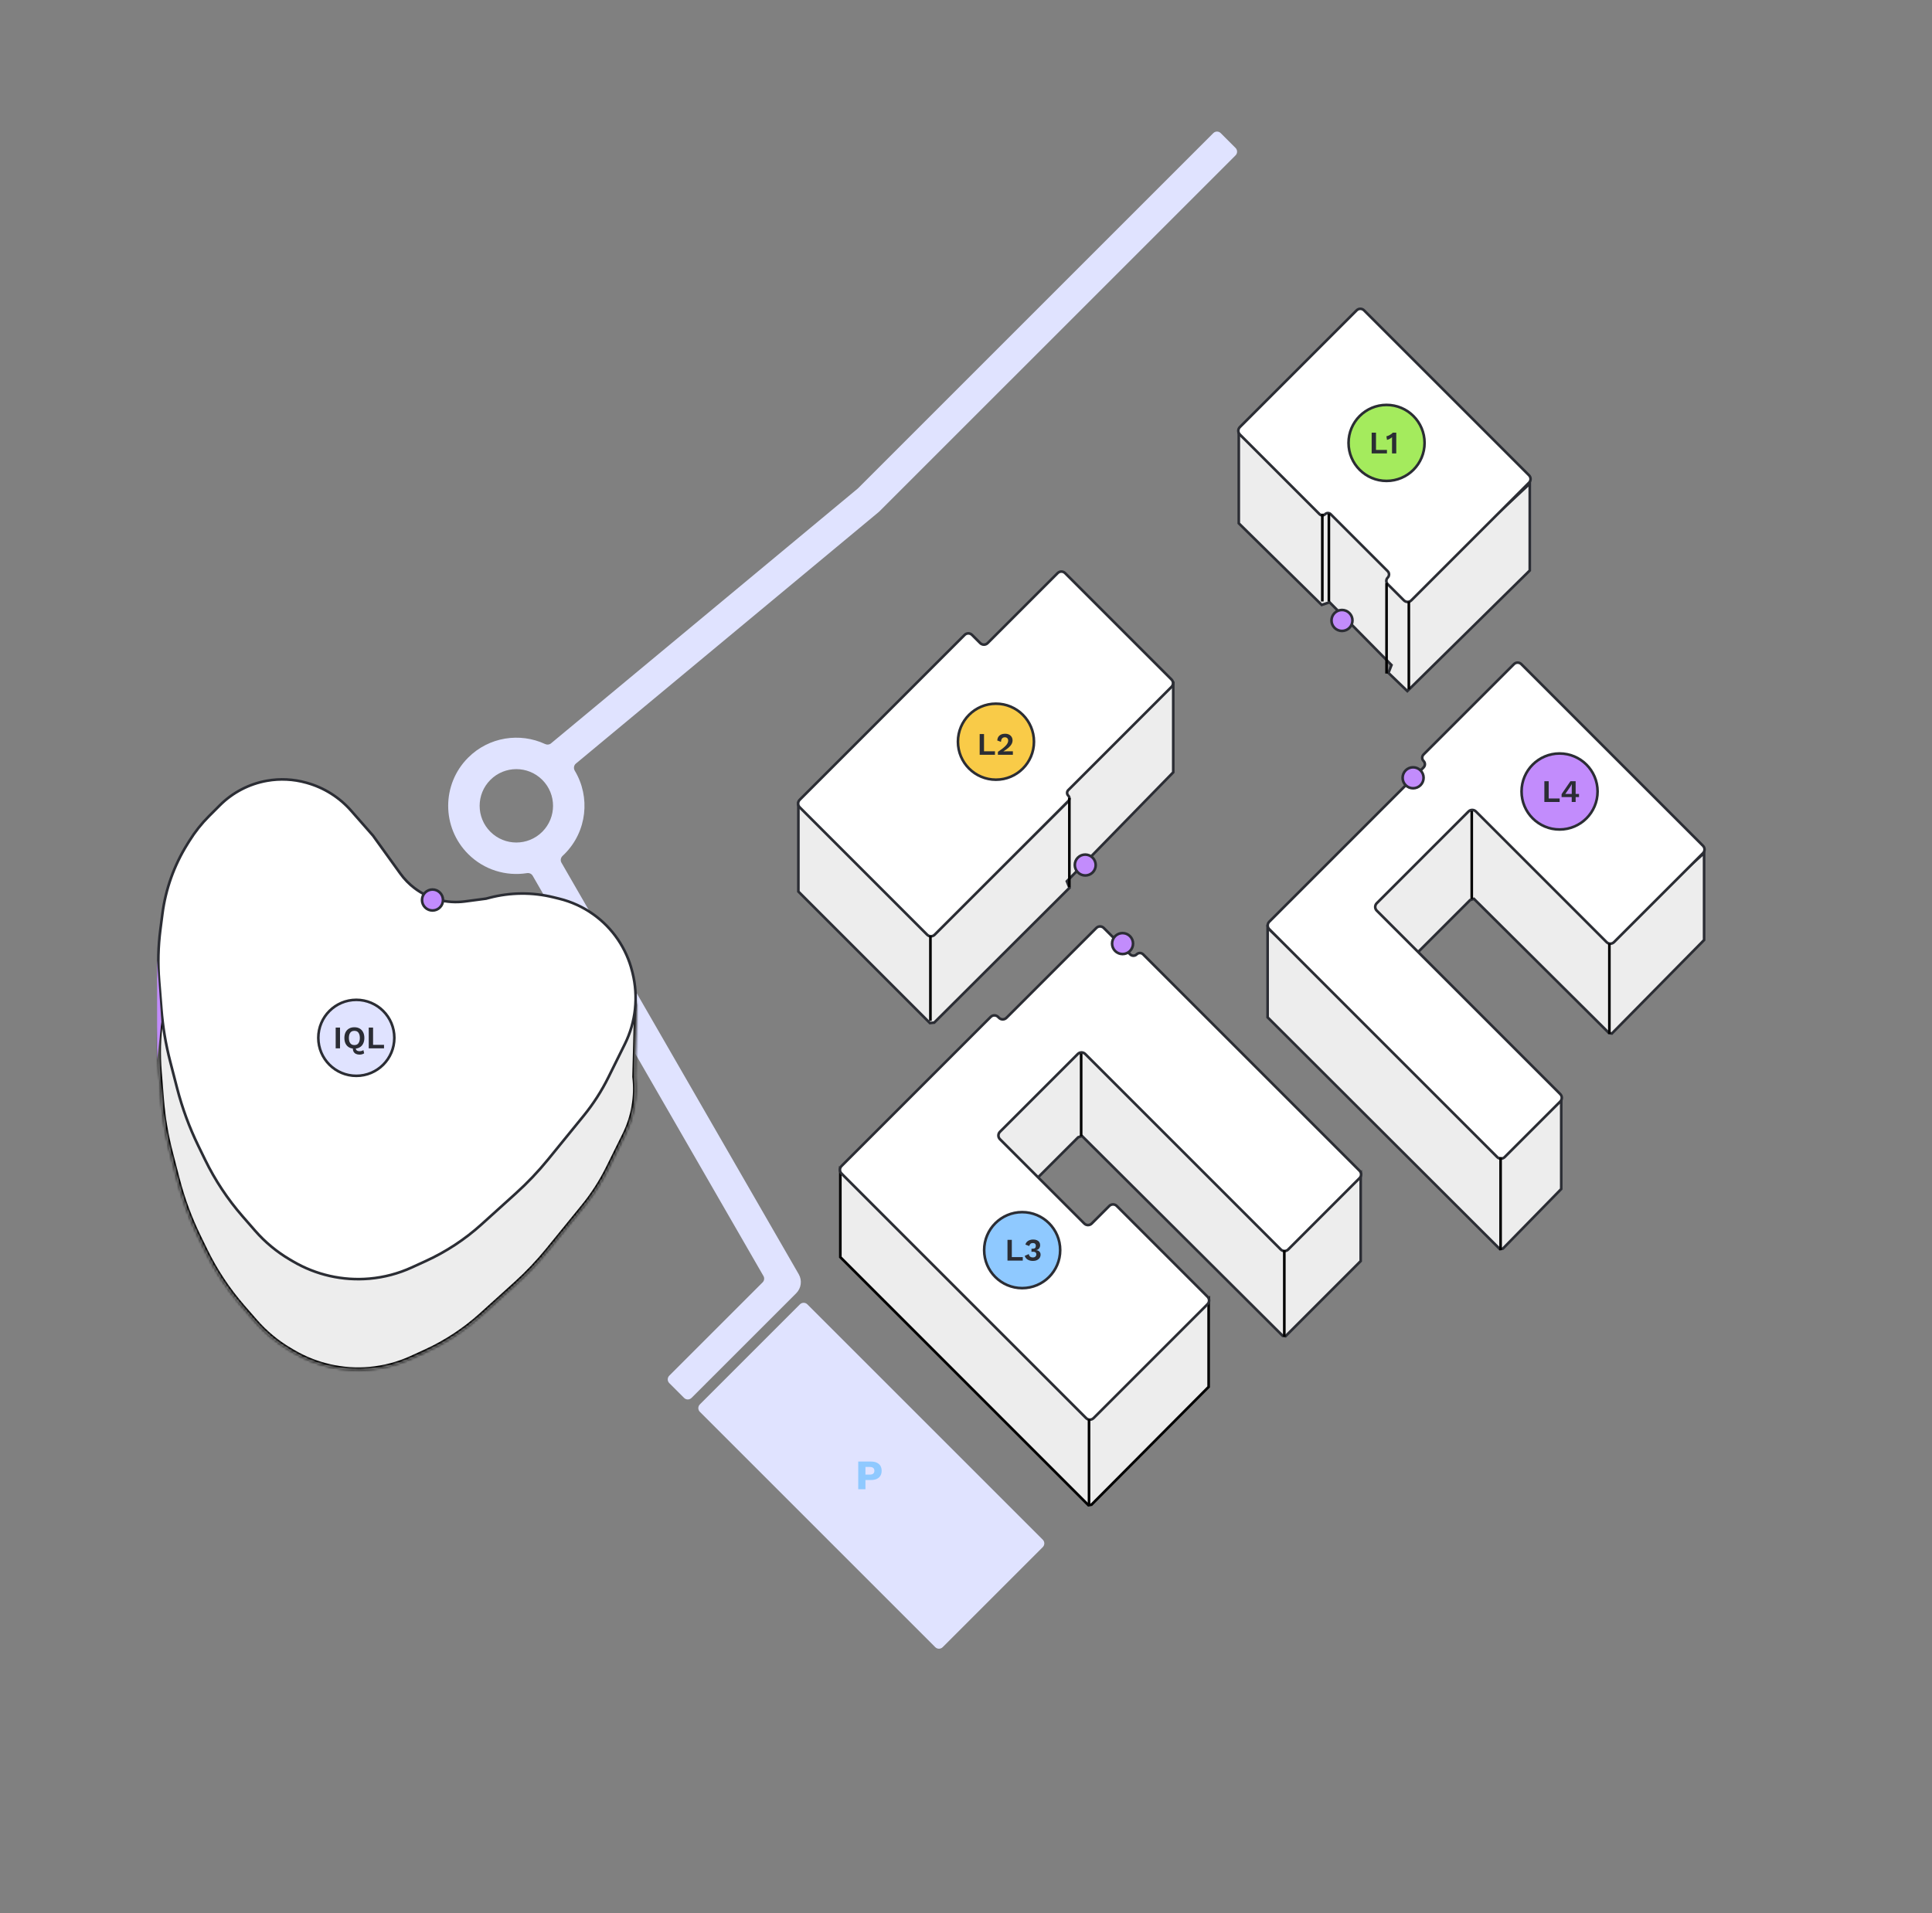 <svg width="737" height="730" viewBox="0 0 737 730" fill="none" xmlns="http://www.w3.org/2000/svg">
<rect x="0" y="0" width="737" height="730" fill="#808080" stroke="none"/>
<mask id="mask0_755_8155" style="mask-type:alpha" maskUnits="userSpaceOnUse" x="0" y="0" width="737" height="730">
<rect width="737" height="730" fill="#D9D9D9"/>
</mask>
<g mask="url(#mask0_755_8155)">
<path d="M406.041 302.594L447.56 261.087L447.56 294.676L407.202 336.031L406.975 336.264L407.096 336.566L407.973 338.759L356.381 390.184L354.744 390.358L304.56 340.173L304.56 307.087L353.781 356.29L353.899 356.408L354.065 356.431L356.046 356.708L356.292 356.743L356.468 356.567L407.343 305.854L407.603 305.595L407.434 305.269L406.041 302.594Z" fill="#EDEDED" stroke="#2B2D34"/>
<path d="M416.817 332.884C415.267 334.434 412.745 334.43 411.183 332.869C409.622 331.307 409.618 328.785 411.168 327.235C412.718 325.685 415.241 325.689 416.802 327.25C418.364 328.811 418.367 331.334 416.817 332.884Z" fill="#C28CFC" stroke="#2B2D34"/>
<path fill-rule="evenodd" clip-rule="evenodd" d="M335.561 195.04L471.326 59.276C472.107 58.494 472.107 57.228 471.326 56.447L465.669 50.79C464.888 50.009 463.622 50.009 462.841 50.79L327.272 186.359L210.192 283.641C209.568 284.159 208.695 284.243 207.96 283.9C198.335 279.412 186.528 281.141 178.584 289.085C168.43 299.239 168.43 315.701 178.584 325.855C184.699 331.97 193.103 334.402 201.038 333.151C201.897 333.016 202.767 333.395 203.201 334.148L291.237 486.878C291.689 487.662 291.559 488.652 290.919 489.291L255.305 524.905C254.524 525.686 254.524 526.953 255.305 527.734L260.962 533.391C261.743 534.172 263.009 534.172 263.79 533.391L303.742 493.439C305.661 491.52 306.053 488.551 304.697 486.2L214.177 329.161C213.686 328.309 213.892 327.234 214.614 326.566C214.864 326.335 215.11 326.098 215.353 325.855C223.97 317.238 225.274 304.078 219.266 294.086C218.729 293.193 218.877 292.027 219.679 291.36L335.153 195.412C335.295 195.294 335.431 195.17 335.561 195.04ZM206.868 317.369C201.401 322.837 192.536 322.837 187.069 317.369C181.602 311.902 181.602 303.038 187.069 297.57C192.536 292.103 201.401 292.103 206.868 297.57C212.335 303.038 212.335 311.902 206.868 317.369Z" fill="#E0E3FF"/>
<path d="M397.787 587.484L307.984 497.682C307.203 496.901 305.937 496.901 305.156 497.682L266.972 535.866C266.191 536.647 266.191 537.913 266.972 538.694L356.774 628.497C357.555 629.278 358.822 629.278 359.603 628.497L397.787 590.313C398.568 589.532 398.568 588.265 397.787 587.484Z" fill="#E0E3FF"/>
<path d="M332.238 557.671C333.102 557.671 333.838 557.81 334.446 558.087C335.054 558.364 335.518 558.764 335.838 559.287C336.158 559.81 336.318 560.444 336.318 561.191C336.318 561.938 336.158 562.572 335.838 563.095C335.518 563.618 335.054 564.018 334.446 564.295C333.838 564.572 333.102 564.711 332.238 564.711H330.142V568.231H327.39V557.671H332.238ZM331.806 562.647C332.382 562.647 332.814 562.53 333.102 562.295C333.4 562.05 333.55 561.682 333.55 561.191C333.55 560.7 333.4 560.338 333.102 560.103C332.814 559.858 332.382 559.735 331.806 559.735H330.142V562.647H331.806Z" fill="#8FC9FF"/>
<path d="M613.22 357.854L613.554 358.189L613.907 357.873L650.06 325.499L650.06 358.675L614.88 394.35L613.808 394.2L562.473 343.169L562.254 342.951L561.961 343.049L560.9 343.406L560.789 343.443L560.706 343.526L535.955 368.267L520.428 350.314L520.428 344.092L556.257 309.378L561.019 305.666L613.22 357.854Z" fill="#EDEDED" stroke="#2B2D34"/>
<path d="M573.218 437.865L573.539 438.166L573.878 437.885L595.56 419.943L595.56 453.676L573.313 476.417L572.174 476.63L483.56 388.173L483.56 354.032L573.218 437.865Z" fill="#EDEDED" stroke="#2B2D34"/>
<path d="M543.043 287.886L577.514 253.414C578.295 252.633 579.561 252.633 580.342 253.414L649.639 322.711C650.42 323.492 650.42 324.758 649.639 325.539L615.698 359.48C614.917 360.261 613.65 360.261 612.869 359.48L563.018 309.629C562.237 308.848 560.971 308.848 560.19 309.629L525.188 344.631C524.407 345.412 524.407 346.678 525.188 347.459L595.192 417.463C595.973 418.244 595.973 419.51 595.192 420.291L573.978 441.505C573.197 442.286 571.931 442.286 571.15 441.505L484.176 354.53C483.395 353.749 483.395 352.483 484.176 351.702L543.043 292.835C543.726 292.152 543.726 291.044 543.043 290.361C542.359 289.677 542.359 288.569 543.043 287.886Z" fill="white" stroke="#2B2D34"/>
<circle cx="594.928" cy="302" r="14.5" fill="#C28CFC" stroke="#2B2D34"/>
<path d="M590.78 304.668H594.956V306H589.124V298.08H590.78V304.668ZM599.562 306V304.14H595.698V303.06C595.738 302.98 595.794 302.884 595.866 302.772C595.946 302.652 596.034 302.516 596.13 302.364L599.082 298.08H601.062V302.94H602.346V304.14H601.062V306H599.562ZM597.114 302.94H599.574V300.324C599.574 300.156 599.578 299.976 599.586 299.784C599.594 299.592 599.602 299.404 599.61 299.22H599.586C599.498 299.396 599.39 299.588 599.262 299.796C599.142 299.996 599.03 300.176 598.926 300.336L597.27 302.712C597.246 302.752 597.218 302.792 597.186 302.832C597.162 302.864 597.138 302.9 597.114 302.94Z" fill="#2B2D34"/>
<circle cx="539.054" cy="296.774" r="4" transform="rotate(45 539.054 296.774)" fill="#C28CFC" stroke="#2B2D34"/>
<path d="M415.708 540.736L416.063 541.089L416.416 540.733L461.06 495.598L461.06 529.175L416.368 574.128L415.228 574.341L320.56 479.674L320.56 446.084L415.708 540.736Z" fill="#EDEDED" stroke="black"/>
<path d="M489.709 476.235L490.062 476.584L490.414 476.233L519.06 447.586L519.06 481.172L490.383 509.85L489.308 509.699L412.973 433.668L412.754 433.45L412.46 433.549L411.401 433.905L411.29 433.943L411.207 434.026L395.929 449.293L379.141 432.505L381.408 430.31L381.411 430.307L411.735 400.41L413.307 400.63L489.709 476.235Z" fill="#EDEDED" stroke="#2B2D34"/>
<path d="M383.927 388.366L418.222 354.072C419.003 353.291 420.269 353.291 421.05 354.072L431.126 364.148C431.81 364.831 432.918 364.831 433.601 364.148C434.285 363.464 435.393 363.464 436.076 364.148L518.631 446.703C519.412 447.484 519.412 448.75 518.631 449.531L491.407 476.755C490.626 477.536 489.36 477.536 488.579 476.755L413.979 402.155C413.198 401.374 411.932 401.374 411.151 402.155L381.452 431.853C380.671 432.634 380.671 433.901 381.452 434.682L413.625 466.855C414.406 467.636 415.673 467.636 416.454 466.855L423.171 460.138C423.952 459.357 425.219 459.357 426 460.138L460.648 494.786C461.429 495.567 461.429 496.833 460.648 497.614L417.161 541.101C416.38 541.882 415.114 541.882 414.333 541.101L320.994 447.763C320.213 446.982 320.213 445.716 320.994 444.935L377.917 388.013C378.698 387.232 379.964 387.232 380.745 388.013L381.098 388.366C381.88 389.147 383.146 389.147 383.927 388.366Z" fill="white" stroke="#2B2D34"/>
<circle cx="389.928" cy="477" r="14.5" fill="#8FC9FF" stroke="#2B2D34"/>
<path d="M385.98 479.668H390.156V481H384.324V473.08H385.98V479.668ZM394.063 481.12C393.271 481.12 392.595 480.956 392.035 480.628C391.483 480.292 391.103 479.812 390.895 479.188L392.455 478.504C392.511 478.792 392.603 479.032 392.731 479.224C392.859 479.408 393.031 479.548 393.247 479.644C393.471 479.74 393.735 479.788 394.039 479.788C394.311 479.788 394.539 479.74 394.723 479.644C394.915 479.548 395.063 479.412 395.167 479.236C395.271 479.06 395.323 478.86 395.323 478.636C395.323 478.396 395.275 478.2 395.179 478.048C395.091 477.896 394.955 477.788 394.771 477.724C394.587 477.652 394.355 477.616 394.075 477.616C393.971 477.616 393.871 477.62 393.775 477.628C393.687 477.628 393.587 477.636 393.475 477.652V476.44C393.539 476.448 393.603 476.456 393.667 476.464C393.739 476.464 393.811 476.464 393.883 476.464C394.331 476.464 394.651 476.376 394.843 476.2C395.043 476.016 395.143 475.724 395.143 475.324C395.143 474.996 395.043 474.744 394.843 474.568C394.651 474.384 394.375 474.292 394.015 474.292C393.631 474.292 393.327 474.388 393.103 474.58C392.879 474.764 392.723 475.048 392.635 475.432L391.159 474.88C391.255 474.48 391.439 474.136 391.711 473.848C391.991 473.56 392.335 473.34 392.743 473.188C393.151 473.028 393.603 472.948 394.099 472.948C394.691 472.948 395.183 473.04 395.575 473.224C395.975 473.408 396.275 473.66 396.475 473.98C396.683 474.3 396.787 474.668 396.787 475.084C396.787 475.412 396.735 475.692 396.631 475.924C396.535 476.148 396.407 476.34 396.247 476.5C396.095 476.652 395.935 476.768 395.767 476.848C395.599 476.928 395.443 476.976 395.299 476.992V477.028C395.483 477.036 395.671 477.076 395.863 477.148C396.055 477.212 396.231 477.312 396.391 477.448C396.559 477.584 396.695 477.76 396.799 477.976C396.903 478.184 396.955 478.432 396.955 478.72C396.955 479.2 396.827 479.624 396.571 479.992C396.323 480.352 395.983 480.632 395.551 480.832C395.119 481.024 394.623 481.12 394.063 481.12Z" fill="#2B2D34"/>
<circle cx="428.223" cy="360.031" r="4" transform="rotate(45 428.223 360.031)" fill="#C28CFC" stroke="#2B2D34"/>
<mask id="path-19-inside-1_755_8155" fill="white">
<path fill-rule="evenodd" clip-rule="evenodd" d="M242.203 410.835C243.093 418.413 241.779 426.125 238.364 433.028L232.096 445.698C229.511 450.924 226.348 455.844 222.667 460.366L209.111 477.021C205.347 481.645 201.235 485.974 196.812 489.971L183.655 501.86C177.33 507.575 170.167 512.287 162.414 515.831L157.042 518.287C151.96 520.61 146.519 522.048 140.953 522.539C130.786 523.436 120.592 521.14 111.79 515.971L110.569 515.254C105.588 512.329 101.113 508.616 97.319 504.26L92.511 498.739C86.832 492.219 82.038 484.979 78.251 477.207L75.674 471.916C72.247 464.883 69.535 457.523 67.577 449.948L64.922 439.674C63.236 433.152 62.117 426.497 61.577 419.783L60.705 408.942C60.179 402.408 60.338 395.837 61.18 389.336L61.949 383.391C63.171 373.949 66.408 364.879 71.44 356.797L72.297 355.421C74.406 352.034 76.895 348.899 79.716 346.078L83.863 341.931C88.756 337.038 95.036 333.769 101.85 332.566C106.828 331.688 111.939 331.939 116.806 333.302L117.081 333.379C123.612 335.208 129.471 338.895 133.944 343.993L142.292 353.506L152.729 368.001C154.248 370.111 156.074 371.981 158.146 373.551C163.618 377.697 170.505 379.518 177.311 378.619L185.426 377.547L186.615 377.234C194.651 375.12 203.088 375.051 211.157 377.035L213.345 377.573C218.024 378.724 222.442 380.754 226.362 383.554C229.564 385.841 232.366 388.593 234.69 391.694L242.928 382L242.203 410.835Z"/>
</mask>
<path fill-rule="evenodd" clip-rule="evenodd" d="M242.203 410.835C243.093 418.413 241.779 426.125 238.364 433.028L232.096 445.698C229.511 450.924 226.348 455.844 222.667 460.366L209.111 477.021C205.347 481.645 201.235 485.974 196.812 489.971L183.655 501.86C177.33 507.575 170.167 512.287 162.414 515.831L157.042 518.287C151.96 520.61 146.519 522.048 140.953 522.539C130.786 523.436 120.592 521.14 111.79 515.971L110.569 515.254C105.588 512.329 101.113 508.616 97.319 504.26L92.511 498.739C86.832 492.219 82.038 484.979 78.251 477.207L75.674 471.916C72.247 464.883 69.535 457.523 67.577 449.948L64.922 439.674C63.236 433.152 62.117 426.497 61.577 419.783L60.705 408.942C60.179 402.408 60.338 395.837 61.18 389.336L61.949 383.391C63.171 373.949 66.408 364.879 71.44 356.797L72.297 355.421C74.406 352.034 76.895 348.899 79.716 346.078L83.863 341.931C88.756 337.038 95.036 333.769 101.85 332.566C106.828 331.688 111.939 331.939 116.806 333.302L117.081 333.379C123.612 335.208 129.471 338.895 133.944 343.993L142.292 353.506L152.729 368.001C154.248 370.111 156.074 371.981 158.146 373.551C163.618 377.697 170.505 379.518 177.311 378.619L185.426 377.547L186.615 377.234C194.651 375.12 203.088 375.051 211.157 377.035L213.345 377.573C218.024 378.724 222.442 380.754 226.362 383.554C229.564 385.841 232.366 388.593 234.69 391.694L242.928 382L242.203 410.835Z" fill="#EDEDED"/>
<path d="M238.364 433.028L237.468 432.584L237.468 432.584L238.364 433.028ZM242.203 410.835L241.204 410.81L241.202 410.881L241.21 410.952L242.203 410.835ZM232.096 445.698L232.992 446.141L232.992 446.141L232.096 445.698ZM222.667 460.366L223.443 460.997L223.443 460.997L222.667 460.366ZM209.111 477.021L208.335 476.39L208.335 476.39L209.111 477.021ZM196.812 489.971L196.141 489.229L196.141 489.229L196.812 489.971ZM183.655 501.86L182.985 501.118L182.985 501.118L183.655 501.86ZM162.414 515.831L162.83 516.74L162.83 516.74L162.414 515.831ZM157.042 518.287L157.457 519.196L157.457 519.196L157.042 518.287ZM140.953 522.539L141.041 523.535L141.041 523.535L140.953 522.539ZM111.79 515.971L112.297 515.109L112.297 515.109L111.79 515.971ZM110.569 515.254L110.062 516.116L110.062 516.116L110.569 515.254ZM97.319 504.26L96.565 504.916L96.565 504.916L97.319 504.26ZM92.511 498.739L91.757 499.396L91.757 499.396L92.511 498.739ZM78.251 477.207L79.15 476.769L79.15 476.769L78.251 477.207ZM75.674 471.916L76.573 471.478L76.573 471.478L75.674 471.916ZM67.577 449.948L68.545 449.698L68.545 449.698L67.577 449.948ZM64.922 439.674L63.954 439.924L63.954 439.924L64.922 439.674ZM61.577 419.783L60.58 419.863L60.58 419.863L61.577 419.783ZM60.705 408.942L61.702 408.862L60.705 408.942ZM61.18 389.336L62.171 389.464L62.171 389.464L61.18 389.336ZM61.949 383.391L60.957 383.263L60.957 383.263L61.949 383.391ZM71.44 356.797L72.289 357.325L72.289 357.325L71.44 356.797ZM72.297 355.421L71.448 354.892L71.448 354.892L72.297 355.421ZM79.716 346.078L80.424 346.785L79.716 346.078ZM83.863 341.931L83.156 341.224L83.863 341.931ZM101.85 332.566L102.024 333.551L102.024 333.551L101.85 332.566ZM116.806 333.302L116.536 334.265L116.536 334.265L116.806 333.302ZM117.081 333.379L117.351 332.416L117.351 332.416L117.081 333.379ZM133.944 343.993L133.193 344.653L133.193 344.653L133.944 343.993ZM142.292 353.506L143.104 352.921L143.076 352.882L143.044 352.846L142.292 353.506ZM152.729 368.001L153.54 367.417L153.54 367.417L152.729 368.001ZM158.146 373.551L157.542 374.348L157.542 374.348L158.146 373.551ZM177.311 378.619L177.442 379.61L177.442 379.61L177.311 378.619ZM185.426 377.547L185.557 378.539L185.619 378.53L185.68 378.514L185.426 377.547ZM186.615 377.234L186.36 376.267L186.36 376.267L186.615 377.234ZM211.157 377.035L210.919 378.007L210.919 378.007L211.157 377.035ZM213.345 377.573L213.584 376.602L213.584 376.602L213.345 377.573ZM226.362 383.554L226.944 382.741L226.944 382.741L226.362 383.554ZM234.69 391.694L233.889 392.294L234.64 393.296L235.452 392.342L234.69 391.694ZM242.928 382L243.928 382.026L243.999 379.196L242.166 381.353L242.928 382ZM239.261 433.471C242.762 426.395 244.108 418.487 243.196 410.719L241.21 410.952C242.077 418.338 240.797 425.856 237.468 432.584L239.261 433.471ZM232.992 446.141L239.261 433.471L237.468 432.584L231.2 445.254L232.992 446.141ZM223.443 460.997C227.171 456.417 230.374 451.434 232.992 446.141L231.2 445.254C228.647 450.413 225.525 455.27 221.892 459.734L223.443 460.997ZM209.886 477.652L223.443 460.997L221.892 459.734L208.335 476.39L209.886 477.652ZM197.482 490.713C201.944 486.682 206.09 482.316 209.886 477.652L208.335 476.39C204.604 480.974 200.527 485.266 196.141 489.229L197.482 490.713ZM184.326 502.602L197.482 490.713L196.141 489.229L182.985 501.118L184.326 502.602ZM162.83 516.74C170.675 513.154 177.925 508.386 184.326 502.602L182.985 501.118C176.736 506.765 169.658 511.42 161.998 514.922L162.83 516.74ZM157.457 519.196L162.83 516.74L161.998 514.922L156.626 517.377L157.457 519.196ZM141.041 523.535C146.72 523.034 152.272 521.567 157.457 519.196L156.626 517.377C151.648 519.653 146.318 521.062 140.865 521.543L141.041 523.535ZM111.284 516.834C120.265 522.108 130.666 524.451 141.041 523.535L140.865 521.543C130.905 522.422 120.919 520.173 112.297 515.109L111.284 516.834ZM110.062 516.116L111.284 516.834L112.297 515.109L111.075 514.392L110.062 516.116ZM96.565 504.916C100.43 509.354 104.988 513.136 110.062 516.116L111.075 514.392C106.187 511.521 101.796 507.877 98.073 503.603L96.565 504.916ZM91.757 499.396L96.565 504.916L98.073 503.603L93.265 498.082L91.757 499.396ZM77.352 477.645C81.177 485.496 86.02 492.81 91.757 499.396L93.265 498.082C87.644 491.629 82.898 484.462 79.15 476.769L77.352 477.645ZM74.775 472.354L77.352 477.645L79.15 476.769L76.573 471.478L74.775 472.354ZM66.609 450.198C68.583 457.838 71.319 465.261 74.775 472.354L76.573 471.478C73.175 464.505 70.486 457.208 68.545 449.698L66.609 450.198ZM63.954 439.924L66.609 450.198L68.545 449.698L65.89 439.424L63.954 439.924ZM60.58 419.863C61.125 426.635 62.254 433.347 63.954 439.924L65.89 439.424C64.219 432.958 63.11 426.36 62.574 419.703L60.58 419.863ZM59.708 409.022L60.58 419.863L62.574 419.703L61.702 408.862L59.708 409.022ZM60.188 389.207C59.338 395.778 59.177 402.419 59.708 409.022L61.702 408.862C61.182 402.397 61.339 395.896 62.171 389.464L60.188 389.207ZM60.957 383.263L60.188 389.207L62.171 389.464L62.941 383.52L60.957 383.263ZM70.591 356.268C65.483 364.472 62.197 373.678 60.957 383.263L62.941 383.52C64.144 374.219 67.332 365.286 72.289 357.325L70.591 356.268ZM71.448 354.892L70.591 356.268L72.289 357.325L73.146 355.95L71.448 354.892ZM79.009 345.371C76.134 348.246 73.597 351.441 71.448 354.892L73.146 355.95C75.214 352.627 77.656 349.552 80.424 346.785L79.009 345.371ZM83.156 341.224L79.009 345.371L80.424 346.785L84.57 342.639L83.156 341.224ZM101.677 331.581C94.66 332.82 88.194 336.186 83.156 341.224L84.57 342.639C89.318 337.89 95.412 334.718 102.024 333.551L101.677 331.581ZM117.075 332.339C112.064 330.936 106.801 330.677 101.677 331.581L102.024 333.551C106.854 332.699 111.813 332.943 116.536 334.265L117.075 332.339ZM117.351 332.416L117.075 332.339L116.536 334.265L116.812 334.342L117.351 332.416ZM134.696 343.333C130.095 338.09 124.069 334.297 117.351 332.416L116.812 334.342C123.156 336.119 128.847 339.701 133.193 344.653L134.696 343.333ZM143.044 352.846L134.696 343.333L133.193 344.653L141.541 354.165L143.044 352.846ZM153.54 367.417L143.104 352.921L141.481 354.09L151.917 368.585L153.54 367.417ZM158.749 372.754C156.757 371.244 155.001 369.446 153.54 367.417L151.917 368.585C153.494 370.776 155.39 372.718 157.542 374.348L158.749 372.754ZM177.18 377.628C170.635 378.492 164.012 376.741 158.749 372.754L157.542 374.348C163.224 378.653 170.375 380.544 177.442 379.61L177.18 377.628ZM185.295 376.556L177.18 377.628L177.442 379.61L185.557 378.539L185.295 376.556ZM186.36 376.267L185.171 376.58L185.68 378.514L186.869 378.201L186.36 376.267ZM211.396 376.064C203.165 374.04 194.558 374.11 186.36 376.267L186.869 378.201C194.744 376.129 203.012 376.062 210.919 378.007L211.396 376.064ZM213.584 376.602L211.396 376.064L210.919 378.007L213.106 378.544L213.584 376.602ZM226.944 382.741C222.92 379.866 218.386 377.783 213.584 376.602L213.106 378.544C217.662 379.665 221.963 381.641 225.781 384.368L226.944 382.741ZM235.49 391.094C233.105 387.912 230.23 385.088 226.944 382.741L225.781 384.368C228.899 386.595 231.627 389.274 233.889 392.294L235.49 391.094ZM235.452 392.342L243.69 382.648L242.166 381.353L233.928 391.046L235.452 392.342ZM241.929 381.975L241.204 410.81L243.203 410.861L243.928 382.026L241.929 381.975Z" fill="black" mask="url(#path-19-inside-1_755_8155)"/>
<path d="M142.292 318.844L133.944 309.331C129.471 304.234 123.612 300.546 117.081 298.717L116.806 298.64C111.939 297.277 106.828 297.026 101.85 297.904C95.036 299.107 88.756 302.376 83.863 307.27L79.716 311.416C76.895 314.237 74.406 317.372 72.297 320.759L71.44 322.135C66.408 330.217 63.171 339.287 61.949 348.729L61.18 354.674C60.338 361.175 60.179 367.746 60.705 374.28L61.577 385.121C62.117 391.835 63.236 398.49 64.922 405.012L67.577 415.286C69.535 422.861 72.247 430.221 75.674 437.254L78.251 442.545C82.038 450.317 86.832 457.557 92.511 464.077L97.319 469.598C101.113 473.954 105.588 477.667 110.569 480.592L111.79 481.309C120.592 486.479 130.786 488.774 140.953 487.877C146.519 487.386 151.96 485.948 157.042 483.625L162.414 481.169C170.167 477.625 177.33 472.913 183.655 467.198L196.812 455.309C201.235 451.312 205.347 446.983 209.111 442.359L222.667 425.704C226.348 421.182 229.511 416.262 232.096 411.036L238.364 398.366C242.534 389.939 243.571 380.304 241.29 371.182L241.146 370.606C238.955 361.841 233.714 354.143 226.363 348.892C222.442 346.092 218.024 344.062 213.345 342.911L211.157 342.374C203.088 340.389 194.651 340.458 186.615 342.572L185.426 342.885L177.311 343.957C170.505 344.856 163.618 343.035 158.146 338.889C156.074 337.319 154.248 335.449 152.729 333.339L142.292 318.844Z" fill="white" stroke="#2B2D34"/>
<circle cx="135.928" cy="396" r="14.5" fill="#E0E3FF" stroke="#2B2D34"/>
<path d="M129.708 392.08V400H128.052V392.08H129.708ZM137.155 402.4C136.675 402.4 136.239 402.316 135.847 402.148C135.463 401.988 135.159 401.732 134.935 401.38C134.711 401.028 134.599 400.58 134.599 400.036C134.599 399.908 134.611 399.772 134.635 399.628C134.667 399.484 134.715 399.344 134.779 399.208L135.859 399.04C135.803 399.184 135.759 399.316 135.727 399.436C135.703 399.548 135.691 399.652 135.691 399.748C135.691 400.116 135.759 400.396 135.895 400.588C136.031 400.78 136.211 400.912 136.435 400.984C136.659 401.056 136.907 401.092 137.179 401.092C137.507 401.092 137.787 401.052 138.019 400.972C138.259 400.9 138.459 400.796 138.619 400.66L138.919 401.896C138.719 402.056 138.451 402.18 138.115 402.268C137.787 402.356 137.467 402.4 137.155 402.4ZM135.187 391.96C135.971 391.96 136.647 392.124 137.215 392.452C137.783 392.78 138.219 393.248 138.523 393.856C138.835 394.464 138.991 395.192 138.991 396.04C138.991 396.888 138.835 397.616 138.523 398.224C138.219 398.832 137.783 399.3 137.215 399.628C136.647 399.956 135.971 400.12 135.187 400.12C134.403 400.12 133.723 399.956 133.147 399.628C132.579 399.3 132.139 398.832 131.827 398.224C131.523 397.616 131.371 396.888 131.371 396.04C131.371 395.192 131.523 394.464 131.827 393.856C132.139 393.248 132.579 392.78 133.147 392.452C133.723 392.124 134.403 391.96 135.187 391.96ZM135.187 393.316C134.739 393.316 134.359 393.42 134.047 393.628C133.735 393.836 133.495 394.144 133.327 394.552C133.167 394.952 133.087 395.448 133.087 396.04C133.087 396.624 133.167 397.12 133.327 397.528C133.495 397.936 133.735 398.244 134.047 398.452C134.359 398.66 134.739 398.764 135.187 398.764C135.627 398.764 136.003 398.66 136.315 398.452C136.627 398.244 136.863 397.936 137.023 397.528C137.191 397.12 137.275 396.624 137.275 396.04C137.275 395.448 137.191 394.952 137.023 394.552C136.863 394.144 136.627 393.836 136.315 393.628C136.003 393.42 135.627 393.316 135.187 393.316ZM142.318 398.668H146.494V400H140.662V392.08H142.318V398.668Z" fill="#2B2D34"/>
<path d="M61.56 389.88L59.928 366.38L59.928 404.38L61.56 389.88Z" fill="#C28CFC"/>
<circle cx="164.988" cy="343.408" r="4" transform="rotate(45 164.988 343.408)" fill="#C28CFC" stroke="#2B2D34"/>
<path d="M371.595 314.148L375.34 317.893L373.835 319.398L368.145 313.707L375.612 306.24L377.558 308.186L371.595 314.148ZM374.803 320.366L376.048 319.121C377.089 319.363 378.009 319.536 378.808 319.642C379.608 319.747 380.302 319.785 380.89 319.755C381.486 319.732 381.991 319.649 382.406 319.506C382.821 319.363 383.16 319.159 383.424 318.895C383.711 318.608 383.862 318.284 383.877 317.922C383.907 317.56 383.756 317.213 383.424 316.881C383.07 316.527 382.663 316.383 382.203 316.451C381.75 316.512 381.267 316.783 380.754 317.266L379.6 315.094C380.174 314.55 380.773 314.215 381.399 314.087C382.033 313.966 382.663 314.03 383.289 314.279C383.922 314.52 384.518 314.92 385.076 315.478C385.567 315.968 385.917 316.463 386.128 316.96C386.355 317.458 386.464 317.937 386.457 318.397C386.457 318.85 386.366 319.272 386.185 319.664C386.019 320.056 385.789 320.4 385.495 320.694C385.012 321.177 384.435 321.505 383.764 321.678C383.1 321.844 382.335 321.886 381.467 321.803C380.615 321.72 379.657 321.539 378.594 321.26L378.582 321.271C378.718 321.392 378.876 321.535 379.057 321.701C379.238 321.867 379.423 322.044 379.612 322.233C379.808 322.414 379.981 322.579 380.132 322.73L381.886 324.484L380.404 325.966L374.803 320.366Z" fill="#C28CFC"/>
<path d="M446.89 259.267L406.296 218.673C405.514 217.892 404.248 217.892 403.467 218.673L376.757 245.383C375.976 246.164 374.71 246.164 373.929 245.383L370.804 242.258C370.023 241.477 368.757 241.477 367.976 242.258L305.046 305.187C304.265 305.968 304.265 307.235 305.046 308.016L353.695 356.664C354.476 357.445 355.742 357.445 356.523 356.664L407.508 305.679C408.089 305.098 408.089 304.158 407.508 303.578C406.928 302.997 406.928 302.057 407.509 301.477L446.89 262.095C447.671 261.314 447.671 260.048 446.89 259.267Z" fill="white" stroke="#2B2D34"/>
<circle cx="379.928" cy="283" r="14.5" fill="#F9CB48" stroke="#2B2D34"/>
<path d="M375.372 286.668H379.548V288H373.716V280.08H375.372V286.668ZM380.671 288V286.884C381.391 286.396 381.999 285.956 382.495 285.564C382.999 285.164 383.403 284.796 383.707 284.46C384.019 284.116 384.243 283.792 384.379 283.488C384.523 283.184 384.595 282.88 384.595 282.576C384.595 282.208 384.483 281.908 384.259 281.676C384.035 281.436 383.719 281.316 383.311 281.316C382.863 281.316 382.511 281.468 382.255 281.772C382.007 282.076 381.871 282.508 381.847 283.068L380.419 282.528C380.459 281.984 380.603 281.524 380.851 281.148C381.107 280.764 381.451 280.472 381.883 280.272C382.323 280.064 382.827 279.96 383.395 279.96C383.883 279.96 384.303 280.028 384.655 280.164C385.015 280.3 385.311 280.488 385.543 280.728C385.783 280.96 385.963 281.228 386.083 281.532C386.203 281.836 386.263 282.152 386.263 282.48C386.263 282.992 386.135 283.476 385.879 283.932C385.631 284.388 385.247 284.84 384.727 285.288C384.207 285.736 383.547 286.208 382.747 286.704V286.716C382.867 286.708 383.011 286.7 383.179 286.692C383.355 286.684 383.535 286.68 383.719 286.68C383.903 286.672 384.063 286.668 384.199 286.668H386.383V288H380.671Z" fill="#2B2D34"/>
<path d="M537.928 227L538.126 227L538.27 226.865L583.559 184.532L583.559 217.671L536.855 263.682L529.646 256.751L530.697 254.062L530.815 253.76L530.587 253.529L507.415 230.029L507.196 229.807L506.901 229.906L504.192 230.809L472.559 199.67L472.56 165.459L503.736 191.881L503.782 191.92L503.835 191.947L506.769 193.414L531.818 217.111L529.782 221.281L529.601 221.651L529.93 221.899L536.559 226.899L536.692 227L536.86 227L537.928 227Z" fill="#EDEDED" stroke="#2B2D34"/>
<circle cx="511.924" cy="236.744" r="4" transform="rotate(45 511.924 236.744)" fill="#C28CFC" stroke="#2B2D34"/>
<path d="M583.275 181.347L520.342 118.415C519.561 117.634 518.295 117.634 517.514 118.415L472.966 162.962C472.185 163.743 472.185 165.01 472.966 165.791L503.372 196.196C503.958 196.782 504.907 196.782 505.493 196.196C506.079 195.611 507.029 195.611 507.615 196.196L529.358 217.94C530.041 218.623 530.041 219.731 529.358 220.415C528.675 221.098 528.675 222.206 529.358 222.89L535.545 229.077C536.326 229.858 537.593 229.858 538.374 229.077L583.275 184.176C584.056 183.395 584.056 182.128 583.275 181.347Z" fill="white" stroke="#2B2D34"/>
<circle cx="528.928" cy="169" r="14.5" fill="#A4EB5D" stroke="#2B2D34"/>
<path d="M524.903 171.668H529.079V173H523.247V165.08H524.903V171.668ZM531.013 173V167.984C531.013 167.8 531.013 167.612 531.013 167.42C531.021 167.22 531.029 167.016 531.037 166.808C530.765 167.056 530.461 167.272 530.125 167.456C529.789 167.64 529.445 167.768 529.093 167.84L528.877 166.448C529.061 166.432 529.265 166.38 529.489 166.292C529.721 166.196 529.953 166.084 530.185 165.956C530.425 165.82 530.641 165.68 530.833 165.536C531.033 165.384 531.185 165.232 531.289 165.08H532.633V173H531.013Z" fill="#2B2D34"/>
<path d="M415.428 541.5V574M489.928 477.001V510.001M412.428 402.001V433.501M572.428 441.501V477.001M613.928 360.001V394.501M561.428 309.5V343.001M354.928 357.001V389.501M407.928 304.5V338.501M537.428 229.5V263M528.928 222.5V257M506.928 196V229.5M504.428 196V229.5" stroke="black"/>
</g>
</svg>
